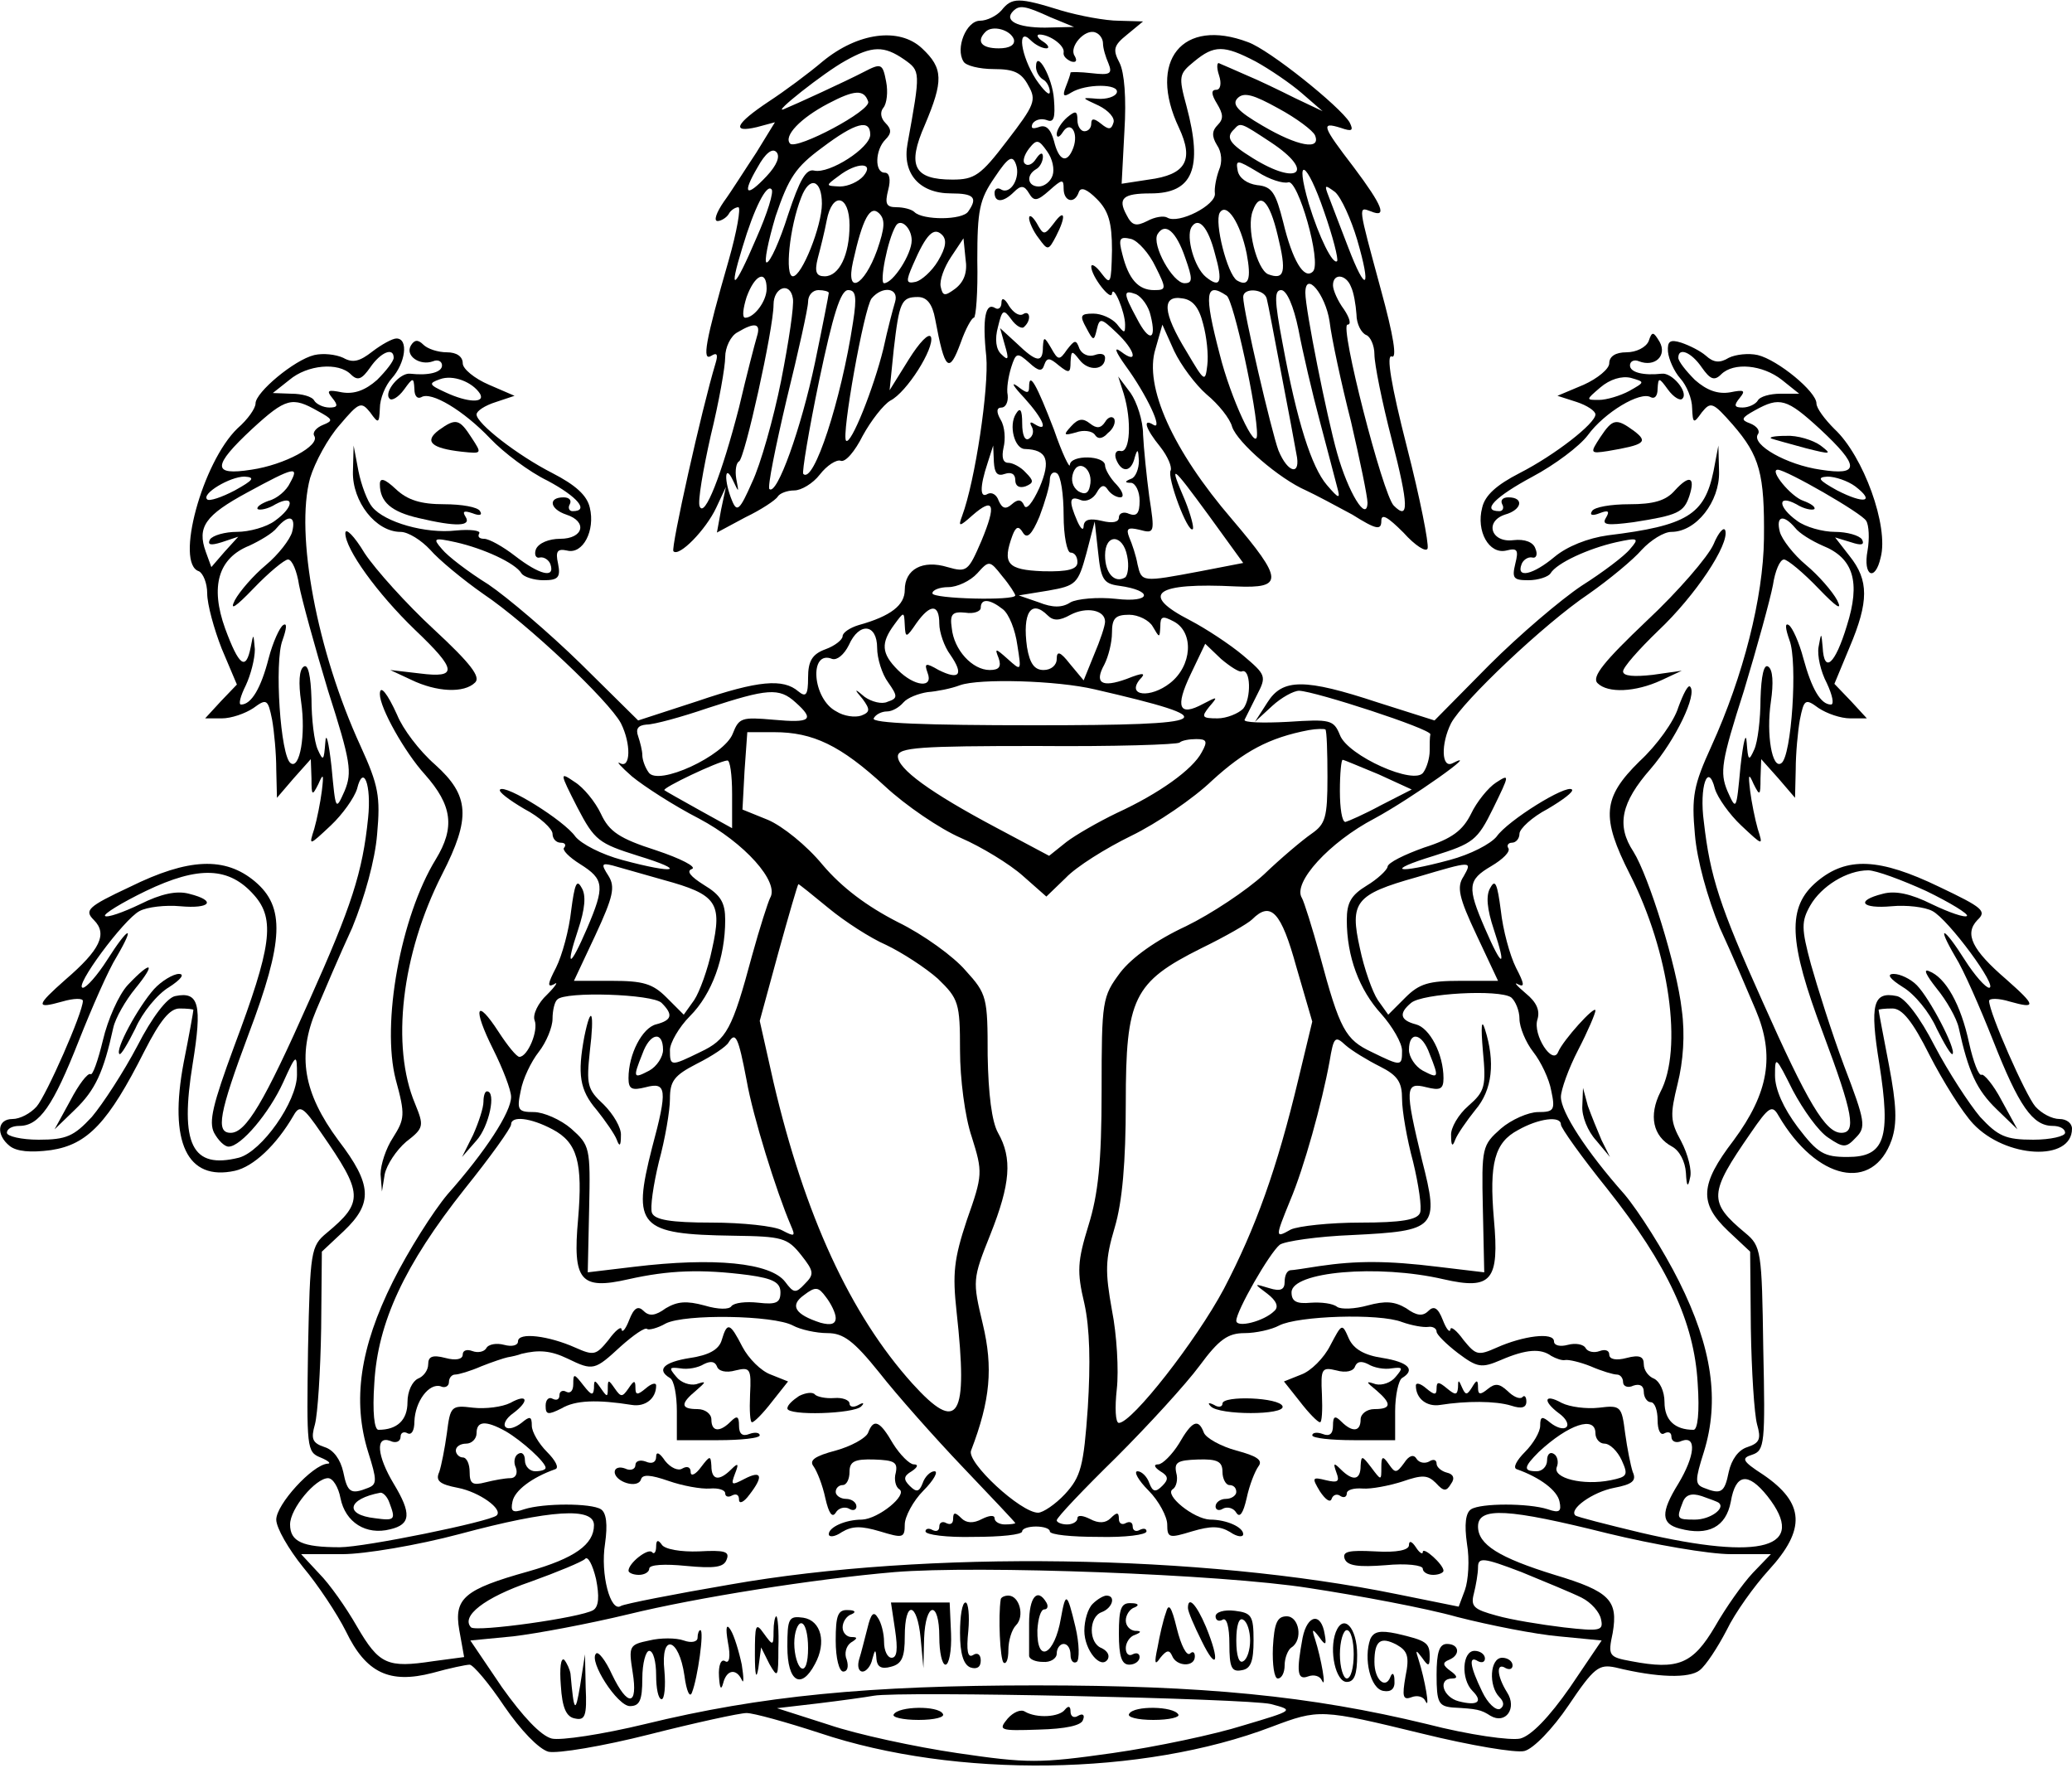<?xml version="1.0" standalone="no"?>
<!DOCTYPE svg PUBLIC "-//W3C//DTD SVG 20010904//EN"
        "http://www.w3.org/TR/2001/REC-SVG-20010904/DTD/svg10.dtd">
<svg version="1.0" xmlns="http://www.w3.org/2000/svg"
     width="300pt" height="256pt" viewBox="0 0 300 256"
     preserveAspectRatio="xMidYMid meet">
    <g transform="translate(0,256) scale(0.1,-0.1)"
       fill="#000000" stroke="none">
        <path d="M1450 2545 c-7 -8 -21 -15 -31 -15 -20 0 -36 -40 -24 -59 3 -6 23
-11 44 -11 29 0 40 -5 50 -24 12 -21 9 -28 -31 -80 -38 -50 -47 -56 -79 -56
-56 0 -66 20 -40 79 27 64 27 82 -4 111 -33 31 -93 23 -144 -19 -20 -17 -55
-43 -78 -58 -48 -32 -55 -46 -17 -37 l26 7 -27 -44 c-16 -24 -36 -56 -47 -71
-11 -16 -15 -28 -9 -28 5 0 13 5 16 10 3 6 10 10 14 10 4 0 -2 -35 -14 -77
-34 -118 -39 -147 -25 -138 8 5 10 2 6 -11 -20 -66 -65 -268 -61 -272 8 -9 47
31 62 63 l14 30 -7 -33 -6 -33 41 22 c23 11 44 25 47 30 3 5 14 9 24 9 10 0
27 10 37 23 10 13 24 22 30 20 7 -3 21 14 32 36 12 22 30 45 40 51 24 12 64
76 59 92 -3 7 -17 -8 -32 -32 l-28 -45 6 59 c8 69 11 76 35 76 13 0 21 -10 25
-32 14 -75 20 -80 37 -34 7 20 16 36 19 36 3 0 6 37 5 83 0 73 3 88 25 120 20
30 26 33 31 19 7 -19 -8 -45 -22 -36 -5 3 -9 0 -9 -5 0 -15 13 -14 28 1 10 10
15 10 22 -2 7 -12 12 -11 29 4 19 17 21 17 21 3 0 -19 16 -23 22 -5 3 8 12 4
26 -10 17 -17 22 -34 22 -74 -1 -49 -2 -51 -15 -34 -8 11 -15 15 -15 10 0 -14
29 -51 30 -39 2 14 19 -27 19 -45 0 -13 -1 -13 -12 1 -7 8 -22 15 -34 15 -19
0 -20 -3 -10 -21 10 -19 11 -19 15 -2 4 17 6 17 28 -4 28 -26 33 -48 7 -28
-11 8 -8 0 7 -21 30 -41 55 -94 40 -85 -16 10 -12 -5 10 -32 11 -14 17 -29 15
-34 -6 -9 25 -92 32 -85 2 2 -3 21 -11 41 -24 56 -21 54 34 -21 l50 -69 -62
-12 c-85 -16 -85 -16 -91 10 -2 12 -8 30 -12 39 -5 13 -2 15 15 11 22 -6 22
-4 14 48 -4 30 -8 70 -9 90 0 20 -9 47 -18 60 l-18 24 8 -25 c12 -40 9 -85 -4
-83 -7 2 -10 -4 -7 -12 8 -20 22 -19 27 3 4 13 5 12 6 -5 0 -12 -5 -24 -11
-26 -10 -4 -10 -6 0 -6 6 -1 12 -12 12 -26 0 -18 -4 -23 -15 -19 -8 4 -15 1
-15 -5 0 -7 -9 -9 -25 -5 -17 4 -25 2 -26 -7 0 -8 -4 -5 -9 6 -13 30 -12 38 5
31 8 -3 18 2 23 11 6 11 11 12 16 4 4 -6 12 -11 18 -11 6 0 4 8 -5 18 -10 10
-17 23 -17 28 0 15 -50 16 -51 1 0 -6 -11 16 -23 51 -25 65 -36 85 -36 62 0
-10 -3 -10 -17 1 -10 7 -6 0 10 -17 28 -31 36 -51 15 -38 -6 4 -8 3 -4 -4 3
-6 2 -13 -4 -17 -6 -4 -10 5 -10 22 0 20 -3 24 -9 14 -11 -17 -2 -51 13 -51
32 -1 38 -16 21 -56 -10 -22 -19 -33 -22 -26 -4 9 -9 10 -18 2 -9 -8 -14 -6
-19 5 -3 9 -10 13 -16 10 -11 -7 -12 9 0 45 l8 25 1 -24 c1 -16 5 -21 16 -17
9 3 15 0 15 -9 0 -9 6 -12 15 -9 12 5 12 8 0 20 -7 8 -19 14 -25 14 -8 0 -10
8 -7 22 3 12 2 30 -4 40 -7 12 -6 18 1 18 6 0 10 8 9 18 -2 9 1 27 5 40 7 22
9 22 26 7 14 -13 19 -13 22 -3 4 11 8 10 21 -1 15 -12 17 -11 17 5 1 17 2 17
13 3 13 -17 37 -15 37 3 0 6 -7 7 -15 4 -9 -3 -18 1 -22 9 -5 14 -7 13 -18 -1
-11 -16 -13 -16 -23 2 -10 17 -11 17 -12 2 0 -24 -9 -23 -38 5 l-24 22 7 -25
c6 -20 5 -23 -5 -13 -8 7 -10 22 -5 40 6 25 8 26 19 11 7 -10 16 -15 19 -11
11 10 8 25 -2 18 -6 -3 -14 3 -20 12 -6 11 -11 13 -11 5 0 -7 -4 -11 -9 -8
-14 9 -19 -14 -13 -70 4 -45 -16 -180 -35 -231 -6 -16 -4 -16 15 1 31 27 35
16 13 -37 -19 -44 -21 -46 -49 -38 -36 11 -62 -3 -62 -33 0 -22 -20 -38 -67
-51 -13 -4 -23 -11 -23 -16 0 -5 -11 -14 -25 -19 -19 -7 -25 -17 -25 -41 0
-25 -3 -29 -14 -20 -22 19 -58 16 -146 -14 l-86 -28 -83 82 c-46 45 -106 96
-134 115 -29 18 -59 41 -67 51 -14 16 -12 17 20 10 40 -9 86 -30 95 -45 3 -5
18 -10 32 -10 21 0 25 4 21 24 -4 18 -1 22 13 19 23 -6 41 29 33 62 -4 18 -21
33 -54 50 -51 26 -110 72 -110 85 0 5 12 13 28 18 l27 9 -37 16 c-21 9 -38 23
-38 31 0 10 -9 16 -23 16 -13 0 -28 5 -34 11 -8 8 -13 7 -18 -1 -9 -15 13 -30
32 -23 7 3 13 0 13 -6 0 -10 -19 -15 -46 -12 -15 2 -39 -27 -30 -36 3 -4 13 2
21 13 13 18 14 18 15 1 0 -10 4 -15 10 -12 14 9 61 -19 100 -60 19 -20 56 -48
83 -61 43 -23 61 -44 36 -44 -5 0 -7 5 -4 10 3 6 -1 10 -9 10 -23 0 -20 -17 4
-25 31 -10 25 -35 -9 -35 -16 0 -31 -6 -35 -15 -3 -8 0 -14 6 -12 6 1 13 -4
15 -10 7 -21 -16 -15 -51 12 -18 14 -38 25 -45 25 -7 0 -10 3 -7 8 2 4 -13 6
-34 4 -44 -5 -103 12 -121 34 -7 8 -16 32 -20 52 l-7 37 -1 -38 c-1 -43 33
-87 69 -87 11 0 30 -12 43 -26 12 -14 47 -43 77 -64 64 -43 182 -155 199 -187
15 -30 14 -66 -1 -58 -7 4 1 -5 17 -19 17 -14 60 -42 97 -61 66 -35 117 -92
103 -115 -3 -6 -15 -43 -26 -83 -29 -108 -37 -122 -75 -140 -43 -21 -44 -21
-44 3 0 10 13 33 29 49 32 32 51 85 51 139 0 25 -6 36 -31 51 -19 12 -26 20
-17 23 7 3 -16 15 -52 27 -53 17 -68 27 -80 53 -8 17 -25 38 -38 46 -22 15
-22 14 4 -37 25 -48 31 -52 88 -70 72 -22 55 -27 -23 -6 -30 8 -59 23 -68 34
-16 23 -101 76 -109 68 -3 -3 13 -15 35 -28 23 -12 41 -29 41 -36 0 -7 5 -13
12 -13 6 0 8 -3 5 -7 -4 -3 7 -14 23 -24 35 -22 36 -32 10 -93 -25 -58 -32
-59 -13 -2 10 30 12 50 5 61 -7 13 -10 5 -15 -33 -3 -28 -13 -65 -22 -83 -12
-23 -13 -29 -3 -24 7 5 3 -2 -10 -15 -13 -12 -21 -29 -18 -37 6 -15 -10 -53
-22 -53 -4 0 -17 16 -30 36 -33 51 -38 35 -8 -25 14 -28 26 -59 26 -69 0 -22
-37 -79 -92 -141 -21 -25 -57 -82 -79 -126 -48 -96 -59 -173 -36 -247 13 -41
13 -47 0 -52 -25 -10 -30 -7 -36 23 -4 18 -14 32 -27 36 -18 6 -20 12 -14 33
4 15 8 77 9 139 l1 111 32 30 c42 40 41 67 -8 131 -51 69 -60 123 -32 189 11
26 34 80 52 119 18 44 33 98 36 135 5 55 2 71 -24 128 -63 137 -95 307 -73
388 7 23 26 58 43 77 28 33 31 34 44 18 12 -17 13 -16 14 6 0 14 8 33 17 43
20 22 25 58 7 58 -6 0 -22 -9 -35 -19 -18 -14 -28 -17 -42 -9 -11 5 -29 7 -42
4 -29 -7 -85 -54 -85 -70 0 -7 -11 -23 -26 -36 -51 -49 -91 -196 -56 -207 6
-3 12 -17 12 -32 0 -16 10 -52 21 -80 l22 -52 -23 -24 -23 -25 24 0 c14 0 34
7 46 15 19 14 21 13 27 -17 3 -17 6 -49 6 -72 l1 -41 24 28 25 28 1 -28 c0
-25 1 -26 10 -8 7 16 8 15 5 -10 -2 -16 -7 -41 -11 -55 -8 -25 -8 -25 24 5 17
16 34 40 38 53 9 37 21 6 16 -42 -8 -79 -24 -128 -85 -264 -66 -149 -92 -192
-114 -192 -22 0 -17 28 26 143 51 135 53 184 9 221 -43 36 -96 34 -181 -8 -62
-29 -66 -34 -52 -48 20 -20 9 -43 -41 -86 -43 -38 -44 -43 -5 -32 17 5 30 5
30 1 0 -17 -53 -137 -67 -153 -9 -10 -24 -18 -35 -18 -22 0 -24 -23 -4 -39 10
-8 30 -10 60 -6 53 8 83 40 135 143 23 45 37 62 51 62 11 0 20 -1 20 -2 0 -2
-6 -36 -14 -76 -22 -116 5 -172 74 -157 27 6 60 37 85 80 9 16 14 13 40 -25
61 -88 62 -100 8 -145 -23 -19 -24 -26 -27 -168 -2 -143 -2 -149 18 -157 12
-5 16 -9 10 -9 -22 -2 -74 -59 -74 -81 0 -12 18 -43 39 -69 21 -25 49 -67 62
-93 29 -60 63 -76 125 -60 25 7 49 12 54 12 5 0 28 -27 50 -60 24 -35 50 -62
64 -66 13 -3 79 8 146 25 67 17 131 31 141 31 10 0 57 -13 106 -29 197 -66
468 -62 654 9 69 26 71 26 219 -10 69 -17 135 -28 147 -25 13 3 41 32 64 66
37 55 44 60 68 55 61 -15 107 -16 122 -4 9 7 26 33 39 58 12 25 40 64 61 87
54 59 52 97 -8 138 -31 20 -32 24 -16 29 18 6 19 16 16 154 -2 141 -3 148 -26
167 -54 45 -53 57 8 145 26 38 31 41 40 25 55 -94 137 -112 164 -35 8 24 7 50
-4 108 -8 42 -15 78 -15 80 0 1 9 2 20 2 14 0 29 -18 54 -68 19 -37 47 -82 63
-99 47 -50 143 -55 143 -7 0 8 -8 14 -18 14 -11 0 -26 8 -35 18 -14 16 -67
136 -67 153 0 4 14 4 30 -1 39 -11 38 -6 -5 32 -50 43 -61 66 -42 86 14 13 8
18 -55 48 -87 42 -134 44 -177 8 -44 -37 -42 -86 9 -221 43 -115 48 -143 26
-143 -23 0 -49 44 -114 190 -62 138 -76 181 -85 260 -7 51 6 88 16 48 4 -13
21 -37 38 -53 32 -30 32 -30 24 -5 -4 14 -9 39 -11 55 -3 25 -2 26 5 10 9 -18
10 -17 10 8 l1 28 25 -28 24 -28 1 41 c0 23 3 55 6 72 6 30 8 31 27 17 12 -8
32 -15 46 -15 l24 0 -23 25 -24 25 22 53 c28 66 28 97 0 132 l-21 27 23 -7
c15 -5 20 -4 16 4 -4 6 -22 11 -39 11 -18 0 -43 7 -55 16 -28 20 -29 39 -1 24
11 -7 23 -9 26 -7 2 3 -5 8 -16 12 -18 6 -50 45 -37 45 12 0 122 -63 128 -74
4 -6 5 -26 2 -43 -7 -37 11 -46 19 -10 12 45 -25 147 -67 186 -14 14 -26 30
-26 37 0 17 -56 63 -85 70 -13 3 -32 1 -42 -4 -13 -8 -22 -7 -33 3 -8 7 -24
15 -36 19 -16 5 -20 2 -19 -13 1 -11 9 -29 18 -39 9 -10 17 -29 17 -43 1 -22
2 -23 14 -6 13 16 16 15 45 -18 39 -45 46 -71 45 -165 -1 -85 -30 -199 -76
-300 -26 -57 -29 -73 -24 -128 3 -37 18 -91 36 -135 18 -39 41 -93 52 -119 28
-66 19 -120 -32 -189 -49 -64 -50 -91 -8 -131 l32 -30 1 -111 c1 -62 5 -124 9
-139 6 -21 4 -27 -14 -33 -13 -4 -23 -18 -27 -36 -6 -30 -11 -33 -36 -23 -13
5 -13 11 0 52 23 74 12 151 -36 247 -22 44 -58 101 -79 126 -55 62 -92 119
-92 141 0 10 11 41 25 68 14 27 25 53 25 57 0 9 -47 -43 -54 -60 -8 -20 -37
25 -30 47 4 13 -1 25 -17 38 -13 11 -18 17 -11 13 10 -5 9 1 -3 24 -9 18 -19
55 -22 83 -5 38 -8 46 -15 33 -7 -11 -5 -31 5 -61 19 -57 12 -56 -13 2 -26 60
-25 70 9 90 17 10 28 21 25 26 -3 4 0 8 5 8 6 0 11 6 11 13 0 7 18 24 41 36
22 13 38 25 35 28 -8 8 -93 -45 -109 -68 -9 -11 -38 -26 -68 -34 -78 -21 -95
-16 -23 6 57 18 63 22 86 69 24 49 24 50 4 37 -11 -7 -28 -28 -36 -45 -12 -24
-27 -36 -68 -49 -28 -10 -53 -22 -53 -28 -1 -5 -15 -18 -30 -27 -23 -14 -29
-25 -29 -50 0 -53 18 -101 50 -136 16 -18 30 -42 30 -53 0 -23 -1 -23 -44 -2
-38 18 -46 32 -75 140 -11 40 -23 78 -26 83 -14 22 40 81 105 115 52 28 158
103 113 80 -16 -8 -17 28 -2 58 17 32 135 144 199 187 30 21 65 50 77 64 13
14 32 26 43 26 36 0 70 44 69 87 l-1 38 -7 -37 c-13 -63 -38 -79 -153 -93 -29
-4 -59 -16 -77 -31 -31 -26 -56 -32 -48 -11 2 6 9 11 15 10 6 -2 9 4 5 13 -3
9 -15 14 -32 12 -32 -4 -42 27 -12 37 25 7 28 25 5 25 -8 0 -12 -4 -9 -10 3
-5 1 -10 -4 -10 -27 0 -6 21 48 50 32 17 68 44 80 60 24 33 76 64 91 55 6 -3
10 2 10 12 1 17 2 17 15 -1 8 -11 18 -17 21 -13 9 9 -15 38 -30 36 -27 -3 -46
2 -46 12 0 6 6 9 13 6 23 -9 41 8 30 28 -9 15 -11 16 -16 1 -4 -9 -18 -16 -32
-16 -16 0 -25 -6 -25 -16 0 -8 -17 -22 -37 -31 l-38 -16 28 -9 c15 -5 27 -13
27 -18 0 -13 -59 -59 -110 -85 -33 -17 -50 -32 -54 -50 -9 -34 10 -68 35 -62
16 4 18 1 13 -19 -5 -21 -3 -24 19 -24 14 0 29 5 32 10 9 15 55 36 95 45 32 7
34 6 20 -10 -8 -10 -40 -34 -70 -53 -30 -20 -90 -71 -134 -115 l-79 -80 -82
26 c-106 35 -138 35 -160 0 l-18 -28 25 23 c13 12 31 22 39 22 24 -1 190 -55
190 -63 -1 -4 -1 -15 -1 -24 0 -10 -4 -24 -9 -31 -12 -20 -110 24 -121 54 -9
22 -14 23 -75 19 -37 -2 -65 -1 -63 3 2 4 10 20 18 36 14 27 13 29 -20 57 -19
16 -54 39 -77 51 -74 38 -51 55 67 49 69 -3 68 10 -6 97 -86 100 -128 193
-111 247 l10 35 17 -38 c10 -21 31 -49 47 -63 17 -14 34 -35 37 -47 8 -23 68
-75 107 -92 13 -6 43 -22 67 -35 35 -22 42 -23 42 -9 0 11 9 6 32 -17 17 -19
33 -29 35 -23 2 7 -11 73 -30 147 -23 90 -30 134 -22 131 8 -4 3 29 -16 98
-33 122 -33 119 -14 112 24 -10 17 8 -25 64 -46 60 -48 66 -19 57 17 -6 19 -4
13 8 -14 23 -116 105 -147 116 -95 36 -146 -27 -100 -124 22 -47 10 -68 -44
-75 l-39 -6 4 76 c3 48 0 85 -7 99 -10 19 -9 25 11 41 l23 19 -35 1 c-19 0
-57 7 -84 15 -61 19 -71 19 -86 0z m71 -10 l34 -14 -42 -1 c-40 0 -60 10 -46
24 9 9 17 8 54 -9z m-53 -32 c2 -8 -6 -13 -22 -13 -25 0 -33 10 -19 24 10 10
36 3 41 -11z m129 -6 c0 -7 4 -20 8 -29 6 -15 2 -17 -24 -14 -17 2 -31 2 -31
1 0 -2 -3 -11 -7 -21 -5 -13 -3 -15 8 -8 21 13 70 13 66 0 -2 -6 -15 -10 -28
-9 -24 2 -24 2 2 -10 14 -7 24 -18 21 -25 -3 -10 -7 -10 -18 -1 -10 8 -14 8
-14 0 0 -6 -4 -11 -10 -11 -5 0 -10 7 -10 16 0 14 -3 14 -15 4 -8 -7 -15 -18
-15 -24 0 -6 4 -5 9 3 11 17 23 -1 15 -23 -9 -24 -21 -19 -28 10 -5 18 -12 24
-22 20 -9 -3 -12 -2 -9 5 4 6 13 8 21 5 10 -4 12 4 10 30 -2 32 -26 74 -26 47
0 -7 5 -15 10 -18 6 -3 10 -12 10 -18 0 -7 -9 2 -20 18 -22 34 -28 77 -8 57 7
-7 17 -12 23 -12 5 0 3 5 -5 10 -8 5 -10 10 -5 10 15 0 37 -16 35 -26 -1 -5 4
-10 11 -13 7 -2 9 1 5 8 -9 13 15 40 30 34 6 -2 11 -9 11 -16z m-288 -23 c24
-17 24 -17 5 -122 -8 -43 17 -72 63 -72 33 0 39 -6 25 -26 -8 -13 -66 -13 -78
-1 -4 4 -16 7 -26 7 -15 0 -17 5 -12 25 4 15 2 25 -5 25 -15 0 -14 33 1 48 9
9 9 15 0 24 -7 7 -8 16 -3 22 5 6 7 23 4 38 -5 26 -7 27 -32 14 -27 -14 -99
-47 -116 -54 -19 -8 58 53 89 70 39 22 56 22 85 2z m509 -3 c20 -11 51 -32 67
-46 l30 -26 -40 19 c-22 11 -53 26 -70 33 -16 7 -34 15 -39 17 -4 3 -5 -5 -1
-17 4 -12 2 -21 -4 -21 -8 0 -7 -7 1 -20 9 -15 10 -22 1 -31 -8 -8 -9 -16 -1
-29 7 -10 8 -25 3 -36 -4 -11 -7 -26 -6 -34 2 -17 -53 -45 -69 -35 -5 3 -18 1
-29 -5 -16 -8 -22 -7 -30 9 -13 24 -5 31 35 31 61 0 76 36 52 126 -12 44 -11
47 11 65 29 24 43 24 89 0z m-561 -58 c5 -13 -103 -70 -113 -61 -10 11 15 37
55 58 38 20 52 21 58 3z m647 -49 c9 -22 -25 -16 -76 14 -36 21 -45 31 -36 40
9 9 23 5 59 -15 26 -14 50 -32 53 -39z m-644 1 c0 -19 -59 -57 -81 -52 -12 3
-21 -13 -38 -64 -12 -38 -26 -69 -31 -69 -4 0 2 30 13 67 19 56 29 71 67 99
49 37 70 42 70 19z m580 -11 c65 -43 40 -64 -26 -23 -34 21 -40 30 -27 42 9
10 9 10 53 -19z m-316 -48 c-3 -9 -12 -16 -20 -16 -16 0 -19 16 -4 25 6 3 10
12 10 18 0 7 -4 6 -10 -3 -5 -8 -12 -11 -16 -7 -4 3 -1 13 6 22 11 14 14 13
26 -4 8 -11 11 -26 8 -35z m-414 -1 c-30 -32 -36 -26 -13 13 11 20 21 28 27
22 6 -6 1 -19 -14 -35z m755 -9 c14 6 49 -116 36 -129 -13 -13 -30 17 -43 71
-11 43 -16 52 -38 54 -14 2 -26 10 -28 21 -3 16 -1 16 29 -2 17 -11 37 -17 44
-15z m-615 9 c-7 -8 -22 -15 -34 -15 -21 1 -21 1 -2 15 27 21 53 20 36 0z
m686 -123 c-6 -6 -26 34 -41 83 -21 72 -3 62 22 -11 13 -37 21 -69 19 -72z
m-746 83 c0 -32 -29 -105 -42 -105 -12 0 -5 71 12 114 12 32 30 26 30 -9z
m-95 -50 c-32 -75 -41 -81 -20 -13 17 57 35 92 42 84 4 -3 -6 -35 -22 -71z
m870 -2 c21 -72 13 -79 -13 -11 -11 29 -24 62 -28 73 -7 18 -6 18 9 7 9 -8 23
-39 32 -69z m-735 21 c0 -43 -15 -74 -36 -74 -12 0 -15 6 -10 26 4 15 10 39
13 55 8 42 33 37 33 -7z m620 -15 c13 -53 10 -65 -14 -56 -16 7 -32 68 -22 92
10 28 24 15 36 -36z m-580 -21 c-19 -53 -46 -66 -35 -17 14 63 25 83 38 70 9
-9 8 -21 -3 -53z m535 -5 c7 -37 3 -49 -14 -39 -14 9 -33 84 -25 98 10 16 30
-15 39 -59z m-485 19 c0 -20 -27 -62 -40 -62 -7 0 5 63 17 83 7 12 23 -3 23
-21z m439 -19 c12 -42 8 -51 -13 -34 -17 14 -29 58 -21 72 10 16 24 1 34 -38z
m-401 -11 c-9 -15 -24 -28 -32 -30 -14 -3 -15 0 -4 25 19 44 30 55 42 43 7 -7
6 -18 -6 -38z m358 5 c11 -31 11 -37 -1 -37 -17 0 -48 56 -39 71 11 18 27 4
40 -34z m-43 -13 c16 -32 16 -34 -2 -34 -23 0 -37 16 -46 52 -6 23 -4 26 13
22 10 -3 26 -21 35 -40z m-290 -32 c-15 -11 -18 -11 -21 3 -2 9 5 28 15 43
l18 27 3 -30 c3 -19 -2 -33 -15 -43z m-273 0 c0 -18 -18 -42 -31 -42 -5 0 -3
14 2 30 12 33 29 40 29 12z m846 3 c4 -8 7 -26 8 -40 0 -14 7 -27 14 -30 6 -2
12 -15 12 -28 0 -14 11 -69 25 -123 25 -97 25 -118 3 -96 -16 16 -79 262 -67
262 6 0 3 10 -5 22 -9 12 -16 28 -16 35 0 18 19 16 26 -2z m-825 -136 c-11
-55 -30 -122 -42 -147 -18 -41 -22 -44 -29 -27 -12 29 -11 55 1 30 9 -19 9
-19 5 2 -2 12 0 23 4 25 8 3 50 192 50 227 0 25 24 34 28 9 2 -10 -6 -63 -17
-119z m794 86 c3 -25 17 -90 31 -145 13 -56 24 -109 24 -118 -1 -29 -28 15
-44 72 -15 53 -46 208 -46 232 0 33 29 -2 35 -41z m-725 41 c0 -2 -9 -48 -20
-101 -20 -95 -55 -193 -66 -183 -3 3 9 62 25 130 17 69 31 132 31 141 0 10 7
17 15 17 8 0 15 -2 15 -4z m35 -43 c-17 -112 -57 -235 -72 -219 -2 2 8 63 23
135 20 95 31 131 42 131 11 0 13 -9 7 -47z m61 30 c-3 -10 -11 -40 -17 -68
-14 -57 -47 -140 -54 -133 -7 7 26 192 37 206 16 19 40 15 34 -5z m370 -20 c9
-36 -2 -39 -20 -4 -20 37 -20 42 -1 35 8 -4 18 -17 21 -31z m110 29 c10 -6 45
-167 44 -202 -1 -26 -38 53 -54 117 -23 88 -21 106 10 85z m58 -4 c2 -7 11
-56 21 -108 10 -52 20 -105 22 -117 7 -32 -12 -29 -26 5 -10 27 -51 202 -51
222 0 14 30 12 34 -2z m46 -45 c6 -32 20 -92 31 -133 11 -41 22 -84 25 -95 5
-18 3 -18 -15 3 -22 26 -43 91 -64 205 -12 63 -12 77 -2 77 8 0 18 -23 25 -57z
m-138 8 c5 -18 8 -45 6 -60 -3 -25 -4 -24 -30 20 -35 57 -36 82 -6 77 15 -2
24 -13 30 -37z m-646 -18 c-3 -10 -15 -56 -26 -103 -25 -97 -50 -161 -57 -143
-3 7 5 53 16 102 12 49 21 100 21 114 0 14 8 31 18 36 25 15 34 13 28 -6z
m-526 -31 c0 -5 -11 -19 -24 -32 -17 -15 -33 -21 -51 -18 -20 4 -23 3 -14 -8
9 -11 8 -14 -4 -14 -9 0 -19 5 -22 10 -3 6 -18 10 -33 10 l-27 1 24 19 c26 22
71 26 89 8 10 -10 16 -7 28 10 15 22 34 30 34 14z m1894 -14 c12 -17 18 -20
28 -10 18 18 60 14 88 -8 l25 -20 -27 0 c-15 0 -30 -4 -33 -10 -3 -5 -13 -10
-22 -10 -12 0 -13 3 -4 14 9 11 6 12 -14 8 -18 -3 -34 3 -51 18 -13 13 -24 27
-24 32 0 16 19 8 34 -14z m-1769 -38 c8 -14 -18 -13 -50 2 -24 11 -25 13 -8
19 19 7 47 -4 58 -21z m1664 4 c-13 -7 -33 -13 -44 -13 -19 0 -19 0 2 18 14
12 31 17 44 14 21 -6 21 -6 -2 -19z m-1899 -29 c22 -12 23 -14 8 -20 -10 -4
-16 -11 -13 -16 9 -14 -43 -42 -91 -49 -57 -9 -57 5 1 59 49 45 58 47 95 26z
m2175 -26 c58 -54 58 -68 1 -59 -49 7 -100 36 -91 51 4 5 -1 12 -11 16 -14 5
-13 8 7 19 36 20 46 17 94 -27z m-1057 -83 c-2 -10 -7 -13 -17 -7 -8 6 -11 16
-7 27 8 21 30 4 24 -20z m-1158 5 c-5 -11 -19 -23 -31 -26 -11 -4 -18 -9 -16
-12 3 -2 15 0 26 7 28 15 27 -4 -1 -24 -12 -9 -37 -16 -55 -16 -17 0 -35 -5
-39 -11 -4 -8 1 -9 17 -4 l24 8 -20 -22 -19 -22 -8 22 c-13 36 -1 53 60 86 68
37 76 39 62 14z m1120 -47 c0 -30 5 -54 10 -54 6 0 10 -6 10 -14 0 -10 -13
-14 -50 -13 -52 2 -59 11 -44 52 5 13 9 14 15 4 6 -10 13 -3 24 23 8 21 15 45
15 53 0 9 5 13 10 10 6 -3 10 -31 10 -61z m-1200 36 c-19 -10 -37 -16 -40 -13
-9 8 33 33 54 33 16 -1 13 -5 -14 -20z m2346 6 c30 -23 13 -26 -26 -6 -27 15
-30 19 -14 20 11 0 29 -6 40 -14z m-2263 -66 c-3 -11 -20 -33 -38 -48 -18 -15
-38 -38 -45 -51 -8 -16 1 -10 27 17 22 23 45 42 50 42 6 0 13 -17 16 -37 4
-21 23 -90 42 -153 33 -103 35 -118 24 -145 -13 -29 -13 -29 -19 35 -4 36 -8
52 -9 35 -2 -26 -3 -28 -11 -10 -5 11 -9 44 -9 73 -1 34 -5 51 -11 47 -7 -4
-8 -24 -4 -51 7 -48 -2 -98 -15 -89 -15 9 -24 147 -12 178 6 17 7 26 1 22 -5
-3 -15 -25 -21 -48 -11 -43 -25 -67 -40 -67 -4 0 -1 12 7 28 7 15 13 38 13 52
-2 23 -2 24 -6 3 -7 -35 -17 -27 -37 27 -22 61 -10 102 35 120 15 7 34 18 40
26 17 20 28 17 22 -6z m2176 6 c6 -8 24 -19 40 -26 45 -18 55 -53 35 -116 -17
-56 -33 -70 -35 -31 -2 22 -2 22 -6 0 -2 -12 3 -35 12 -52 8 -17 11 -31 6 -31
-15 0 -28 23 -40 67 -6 23 -16 45 -21 48 -6 4 -5 -5 1 -22 12 -31 3 -169 -12
-178 -13 -9 -22 41 -15 89 4 27 3 47 -4 51 -6 4 -10 -13 -11 -47 0 -29 -4 -62
-9 -73 -8 -18 -9 -16 -11 10 -1 17 -5 1 -9 -35 -6 -64 -6 -64 -19 -35 -11 27
-9 42 24 145 19 63 38 132 42 153 3 20 10 37 16 37 5 0 28 -19 50 -42 26 -27
35 -33 27 -17 -7 13 -27 36 -45 51 -18 15 -35 37 -38 48 -6 23 5 26 22 6z
m-979 -84 c51 -7 47 -25 -4 -19 -27 3 -57 0 -66 -5 -12 -8 -26 -8 -46 0 l-29
10 43 7 c40 7 43 10 55 54 l12 46 5 -45 c4 -39 8 -45 30 -48z m12 43 c3 -14 1
-28 -3 -31 -15 -9 -29 6 -29 32 0 32 26 31 32 -1z m-162 -57 c0 -8 -120 -5
-120 3 0 5 11 9 23 9 13 0 32 9 42 20 17 19 18 19 36 -4 11 -13 19 -26 19 -28z
m-18 -20 c9 -7 18 -30 21 -52 6 -38 6 -38 -14 -20 -18 16 -19 16 -13 1 4 -12
1 -17 -13 -17 -25 0 -52 29 -55 61 -3 20 1 24 20 22 12 -2 22 2 22 7 0 14 13
13 32 -2z m-92 -21 c0 -12 7 -33 16 -45 20 -29 13 -37 -17 -22 -19 11 -21 10
-16 -4 9 -23 -19 -20 -43 4 -24 24 -25 39 -5 66 14 19 14 19 15 -1 1 -19 2
-19 17 3 20 28 33 28 33 -1z m157 12 c8 -8 17 -8 33 1 23 12 50 7 50 -10 0 -6
-7 -27 -16 -48 l-15 -37 -20 24 c-14 18 -19 19 -19 7 0 -9 -8 -16 -19 -16 -13
0 -20 9 -24 33 -7 50 6 70 30 46z m152 -16 c10 -17 10 -17 11 0 0 15 3 16 20
7 29 -16 26 -64 -6 -89 -28 -22 -63 -19 -44 5 10 10 6 11 -19 1 -36 -13 -47
-6 -32 21 6 12 11 32 11 46 0 21 5 26 25 26 13 0 29 -8 34 -17z m-399 -31 c0
-15 7 -38 16 -50 14 -20 14 -23 -1 -28 -8 -4 -23 0 -33 7 -15 13 -16 12 -3 -3
11 -15 11 -19 -2 -24 -9 -3 -25 -1 -36 6 -35 18 -40 90 -6 76 7 -2 17 6 24 20
15 34 41 31 41 -4z m528 -34 c13 5 14 -39 2 -54 -7 -7 -24 -14 -37 -14 -23 0
-24 2 -12 17 13 15 12 15 -9 4 -35 -19 -41 -5 -18 43 l21 44 23 -22 c13 -11
27 -20 30 -18z m-213 -26 c191 -44 178 -52 -88 -52 -156 0 -236 3 -232 10 3 6
12 10 19 10 8 0 18 6 24 13 6 7 22 13 35 15 13 1 34 5 47 10 28 10 140 7 195
-6z m-433 -19 c28 -25 22 -30 -32 -25 -46 4 -50 3 -59 -20 -12 -32 -109 -77
-122 -56 -5 7 -9 18 -9 25 0 6 -3 18 -6 27 -4 11 0 16 12 17 11 0 51 11 89 24
86 28 103 30 127 8z m770 -108 c0 -59 -3 -68 -23 -82 -13 -9 -44 -35 -69 -59
-25 -23 -76 -57 -113 -75 -43 -20 -78 -45 -95 -67 -26 -35 -27 -40 -27 -171 0
-104 -5 -150 -19 -195 -16 -52 -17 -67 -6 -113 8 -36 9 -87 5 -151 -6 -85 -10
-100 -33 -125 -14 -15 -32 -27 -39 -27 -25 0 -104 73 -97 90 28 73 32 120 17
183 -15 63 -15 65 11 130 29 73 32 110 11 147 -9 16 -14 56 -15 112 0 84 -1
89 -32 123 -17 20 -61 52 -98 70 -45 23 -81 50 -109 83 -23 28 -58 56 -79 65
l-37 15 3 56 4 56 39 0 c56 0 96 -19 160 -78 30 -28 80 -62 110 -75 30 -13 71
-38 90 -55 l34 -30 28 27 c15 16 58 43 95 61 37 18 90 54 117 80 46 42 82 62
140 73 11 2 22 2 24 1 2 -2 3 -33 3 -69z m-182 36 c-13 -25 -62 -60 -123 -88
-27 -13 -60 -32 -73 -42 l-25 -20 -77 41 c-96 51 -142 85 -142 103 0 13 32 15
201 15 111 -1 204 2 207 5 3 3 14 5 24 5 15 0 17 -3 8 -19z m-680 -60 l0 -50
-47 26 c-27 15 -50 28 -51 29 -4 3 78 42 91 43 4 1 7 -21 7 -48z m936 28 l48
-22 -45 -23 c-24 -13 -47 -23 -51 -24 -5 0 -8 20 -8 45 0 25 2 45 4 45 2 0 25
-10 52 -21z m-1035 -153 c77 -21 85 -33 70 -100 -6 -29 -18 -62 -26 -74 l-15
-21 -25 25 c-20 20 -34 24 -79 24 l-55 0 31 66 c26 56 29 70 19 86 -11 17 -10
19 6 15 10 -3 43 -12 74 -21z m1158 5 c-10 -15 -7 -30 19 -85 l31 -66 -55 0
c-45 0 -59 -4 -79 -24 l-25 -25 -15 21 c-8 12 -20 46 -26 75 -15 67 -7 78 82
103 81 24 81 24 68 1z m-1751 -27 c31 -35 25 -75 -29 -219 -31 -84 -37 -109
-29 -125 6 -11 15 -20 21 -20 18 0 59 49 79 93 19 42 20 42 20 11 0 -39 -51
-111 -84 -120 -68 -17 -86 19 -67 136 14 86 9 105 -25 98 -12 -2 -34 -31 -55
-72 -20 -38 -50 -84 -66 -103 -26 -28 -37 -33 -77 -33 -25 0 -46 5 -46 10 0 6
8 10 18 10 29 0 49 29 86 123 19 48 43 103 55 122 28 48 17 44 -14 -5 -14 -22
-30 -40 -35 -40 -14 0 59 99 82 111 11 6 38 9 59 7 44 -4 53 8 13 18 -18 5
-41 0 -71 -15 -25 -12 -48 -20 -51 -17 -2 3 24 19 59 36 77 37 121 35 157 -6z
m2421 6 c35 -17 61 -33 59 -36 -3 -3 -26 5 -51 17 -30 15 -53 20 -71 15 -40
-10 -31 -22 13 -18 21 2 48 -1 59 -7 23 -12 96 -111 82 -111 -5 0 -21 18 -35
40 -31 49 -42 53 -14 5 12 -19 36 -74 55 -122 37 -94 57 -123 86 -123 10 0 18
-4 18 -10 0 -5 -21 -10 -46 -10 -40 0 -51 5 -77 33 -16 19 -46 65 -66 103 -21
41 -43 70 -55 72 -34 7 -39 -12 -25 -98 17 -108 8 -135 -46 -135 -34 0 -43 5
-72 43 -21 28 -33 55 -33 75 0 29 1 28 26 -22 15 -28 37 -59 51 -68 22 -15 26
-15 40 0 15 15 14 23 -17 104 -18 48 -39 115 -48 147 -14 52 -14 62 -1 85 16
28 53 51 84 51 11 0 49 -14 84 -30z m-1589 -25 c23 -19 60 -43 83 -53 23 -11
57 -33 75 -49 30 -29 32 -35 32 -104 0 -40 7 -96 17 -125 16 -51 16 -55 -7
-120 -19 -57 -21 -78 -15 -133 17 -154 3 -178 -64 -104 -90 100 -156 244 -201
436 l-20 89 27 99 c15 54 28 99 29 99 1 0 21 -16 44 -35z m677 -85 l23 -79
-20 -83 c-31 -130 -62 -216 -108 -304 -40 -75 -133 -194 -152 -194 -5 0 -6 22
-3 49 3 27 0 79 -7 114 -10 56 -10 73 4 120 11 37 16 95 16 180 0 152 11 175
109 224 35 17 68 36 74 42 27 27 42 11 64 -69z m323 -75 c0 -12 9 -34 20 -48
11 -14 23 -39 26 -56 6 -28 4 -31 -19 -31 -14 0 -39 -11 -54 -24 -27 -24 -28
-27 -26 -116 l2 -92 -67 8 c-73 9 -118 9 -172 1 -19 -3 -38 -6 -42 -6 -5 -1
-8 -8 -8 -17 0 -11 -6 -14 -22 -9 -23 7 -23 7 -3 -8 13 -10 17 -19 10 -25 -15
-15 -55 -25 -55 -14 0 14 48 98 63 110 7 5 54 12 105 14 122 6 126 10 101 108
-25 104 -25 114 6 106 20 -5 25 -3 25 13 0 35 -20 73 -40 78 -23 6 -25 16 -7
31 16 14 128 20 145 8 6 -5 12 -19 12 -31z m-1242 23 c17 -17 15 -25 -8 -31
-20 -5 -40 -43 -40 -78 0 -16 5 -18 25 -13 30 8 32 -3 9 -88 -29 -114 -19
-125 118 -127 71 -1 78 -3 98 -28 19 -24 19 -28 5 -42 -13 -14 -16 -13 -28 3
-21 28 -103 36 -219 22 l-67 -8 2 92 c2 89 1 92 -26 116 -15 13 -40 24 -54 24
-23 0 -25 3 -19 31 3 17 15 42 26 56 11 14 20 36 20 48 0 12 3 25 7 28 11 12
138 8 151 -5z m2 -68 c0 -10 -9 -24 -20 -30 -23 -12 -24 -11 -10 24 11 31 30
34 30 6z m121 -44 c9 -52 43 -161 64 -210 7 -16 6 -17 -13 -7 -11 6 -57 11
-102 11 -59 0 -82 4 -86 14 -3 7 2 41 10 74 9 33 16 74 16 91 0 26 6 34 39 51
22 11 43 25 46 31 10 16 14 8 26 -55z m917 20 c26 -13 32 -23 32 -47 0 -17 7
-58 16 -91 8 -33 13 -67 10 -74 -4 -10 -27 -14 -86 -14 -45 0 -90 -5 -101 -10
-23 -13 -23 -12 -1 42 20 47 46 141 57 201 6 36 8 38 23 24 9 -8 32 -22 50
-31z m72 18 c14 -35 13 -36 -10 -24 -11 6 -20 20 -20 30 0 28 19 25 30 -6z
m-1270 -109 c36 -19 44 -48 37 -130 -8 -89 3 -103 73 -87 58 13 105 15 174 6
36 -5 46 -11 46 -25 0 -15 -6 -18 -32 -15 -18 2 -35 0 -39 -5 -3 -5 -19 -5
-39 1 -26 7 -39 6 -56 -4 -15 -11 -24 -12 -32 -4 -8 8 -14 5 -21 -13 -5 -13
-10 -19 -11 -14 0 6 -9 -1 -19 -15 -18 -22 -21 -23 -48 -11 -38 17 -83 23 -83
9 0 -6 -9 -8 -20 -5 -11 3 -23 1 -26 -5 -3 -5 -12 -7 -20 -4 -8 3 -14 1 -14
-5 0 -7 -10 -9 -25 -5 -19 5 -25 2 -25 -9 0 -9 -7 -18 -15 -21 -8 -4 -15 -18
-15 -34 0 -26 -15 -40 -42 -40 -6 0 -9 25 -6 68 5 87 43 170 131 281 37 46 67
88 67 93 0 13 28 10 60 -7z m1460 7 c0 -5 30 -47 67 -93 88 -111 126 -194 131
-281 3 -43 0 -68 -6 -68 -27 0 -42 14 -42 40 0 16 -7 30 -15 34 -8 3 -15 12
-15 21 0 11 -6 14 -25 9 -15 -4 -25 -2 -25 5 0 6 -6 8 -14 5 -8 -3 -17 -1 -20
4 -3 6 -15 8 -26 5 -11 -3 -20 -1 -20 5 0 14 -45 8 -83 -9 -27 -12 -30 -11
-48 11 -10 14 -19 21 -19 15 -1 -5 -6 1 -11 14 -7 18 -13 21 -21 13 -8 -8 -17
-7 -32 4 -17 10 -30 11 -56 4 -18 -5 -38 -6 -44 -2 -6 5 -23 7 -38 6 -21 -2
-28 2 -28 15 0 30 125 41 220 19 70 -16 81 -2 73 87 -7 81 1 111 35 129 30 17
62 21 62 8z m-1050 -280 c0 -9 -7 -11 -22 -7 -37 12 -45 25 -24 40 17 13 21
12 32 -3 7 -9 14 -23 14 -30z m-62 -11 c11 -6 34 -11 50 -11 23 0 38 -11 75
-57 25 -32 80 -94 121 -137 42 -44 76 -80 76 -81 0 -1 -7 -2 -15 -2 -8 0 -15
4 -15 9 0 5 -8 4 -18 -1 -13 -7 -23 -6 -30 1 -9 9 -12 9 -12 -1 0 -7 -4 -9
-10 -6 -5 3 -10 1 -10 -5 0 -6 -4 -8 -10 -5 -5 3 -10 2 -10 -2 0 -5 31 -9 70
-8 38 0 70 3 70 8 0 4 9 7 20 7 11 0 20 -3 20 -7 0 -5 32 -8 70 -8 39 -1 70 3
70 8 0 4 -4 5 -10 2 -5 -3 -10 -1 -10 5 0 6 -4 8 -10 5 -5 -3 -10 -1 -10 6 0
10 -3 10 -12 1 -7 -7 -17 -8 -30 -1 -10 5 -18 6 -18 1 0 -5 -7 -9 -15 -9 -8 0
-15 3 -15 6 0 4 39 45 86 91 47 47 101 106 121 133 28 38 41 47 65 47 16 0 39
5 50 11 27 14 145 18 178 5 14 -5 31 -8 38 -7 6 1 12 -2 12 -7 0 -4 14 -18 31
-31 28 -21 34 -22 62 -10 37 16 58 17 73 6 7 -4 16 -7 20 -6 5 1 22 -3 37 -9
16 -7 33 -12 38 -12 5 0 9 -5 9 -11 0 -6 7 -9 15 -5 9 3 15 0 15 -9 0 -8 5
-15 10 -15 6 0 10 -12 10 -26 0 -14 4 -23 10 -19 6 3 10 1 10 -5 0 -7 7 -10
15 -6 22 8 19 -22 -5 -62 -26 -42 -25 -58 2 -65 41 -11 67 2 74 39 7 41 25 43
53 8 59 -75 -7 -94 -183 -53 -50 12 -93 23 -95 25 -10 9 25 34 56 40 26 5 33
10 27 23 -3 9 -8 34 -11 56 -5 39 -6 41 -38 37 -18 -2 -42 1 -54 7 -25 14 -28
3 -4 -15 10 -7 15 -16 11 -20 -4 -4 -14 -1 -23 6 -12 10 -15 10 -15 -4 0 -9
-10 -26 -22 -38 -12 -12 -18 -23 -12 -25 34 -12 59 -31 62 -47 3 -14 0 -17
-17 -11 -28 9 -97 9 -111 0 -8 -5 -10 -22 -6 -50 4 -23 2 -53 -3 -67 l-9 -24
-89 18 c-284 58 -682 64 -966 14 -82 -14 -153 -28 -158 -31 -15 -10 -30 46
-23 90 4 28 2 45 -6 50 -14 9 -83 9 -111 0 -17 -6 -20 -3 -17 11 3 16 28 35
62 47 6 2 0 13 -12 25 -12 12 -22 29 -22 38 0 14 -3 14 -15 4 -9 -7 -19 -10
-23 -6 -4 4 1 13 11 20 24 18 21 29 -4 15 -12 -6 -36 -9 -54 -7 -32 4 -33 2
-38 -37 -3 -22 -8 -47 -11 -56 -6 -13 1 -18 27 -23 31 -6 66 -31 56 -40 -10
-9 -191 -46 -227 -46 -54 0 -72 8 -72 33 0 23 37 67 55 67 7 0 15 -13 18 -29
7 -35 37 -54 72 -45 30 7 31 23 5 66 -24 40 -27 70 -5 62 8 -4 15 -1 15 6 0 6
5 8 10 5 6 -3 10 4 10 17 1 29 21 56 38 51 6 -3 12 0 12 6 0 6 4 11 9 11 5 0
22 5 38 12 15 6 33 12 38 13 6 1 15 3 20 5 25 6 42 5 67 -7 37 -18 39 -17 77
18 18 16 35 28 38 25 2 -2 15 1 27 8 28 14 156 12 184 -3z m-416 -153 c24 -14
58 -45 58 -53 0 -3 -7 -5 -15 -5 -8 0 -15 7 -15 16 0 8 -4 13 -10 9 -5 -3 -7
-12 -3 -20 3 -9 -1 -15 -8 -15 -8 0 -24 -3 -36 -6 -19 -5 -23 -2 -23 15 0 11
-4 21 -10 21 -5 0 -10 5 -10 10 0 6 7 10 15 10 8 0 15 7 15 15 0 18 13 19 42
3z m1578 -3 c0 -8 6 -15 13 -15 8 0 19 -11 25 -24 10 -22 8 -24 -16 -29 -40
-8 -84 3 -78 19 3 7 1 16 -4 19 -6 4 -10 -1 -10 -9 0 -9 -7 -16 -15 -16 -20 0
-19 6 3 28 43 40 82 53 82 27z m-1746 -101 c9 -24 8 -26 -21 -22 -45 5 -40 28
8 37 4 0 10 -6 13 -15z m1925 0 c9 -8 -13 -24 -35 -24 -26 0 -27 1 -18 24 4
12 13 15 28 10 11 -4 23 -8 25 -10z m-1629 -32 c0 -28 -28 -48 -95 -67 -93
-26 -108 -39 -100 -85 l7 -39 -45 -6 c-66 -10 -78 -5 -110 50 -16 28 -40 62
-55 77 l-26 28 60 0 c32 0 109 13 169 29 134 36 195 39 195 13z m1468 -12 c66
-16 146 -30 178 -30 l58 0 -26 -27 c-15 -16 -39 -50 -55 -78 -32 -54 -53 -63
-121 -50 -33 6 -34 8 -27 41 8 47 -4 60 -84 84 -81 25 -111 44 -111 70 0 29
44 26 188 -10z m-1469 -111 c-18 -11 -169 -32 -177 -25 -15 16 19 43 86 66 39
14 75 29 79 33 4 5 11 -8 16 -29 5 -25 4 -40 -4 -45z m1431 18 c14 -7 26 -21
28 -31 4 -17 -1 -18 -54 -12 -33 4 -76 11 -97 17 -33 9 -38 13 -33 32 3 12 6
29 6 38 0 15 8 14 63 -7 34 -14 73 -30 87 -37z m-395 14 c72 -11 169 -29 215
-42 47 -12 113 -25 147 -28 l62 -6 -46 -68 c-30 -43 -56 -70 -72 -74 -14 -3
-73 5 -135 21 -169 41 -324 56 -566 56 -242 0 -398 -15 -566 -56 -62 -15 -122
-24 -135 -21 -16 4 -42 32 -72 74 l-46 68 62 6 c34 4 109 18 167 32 98 24 268
51 385 61 121 10 473 -3 600 -23z m-55 -168 c34 -9 34 -9 -40 -31 -41 -13
-126 -31 -189 -40 -106 -15 -123 -15 -225 0 -61 9 -145 27 -186 41 l-75 24 60
7 c33 4 69 9 80 11 38 7 540 -4 575 -12z"/>
        <path d="M2565 1925 c6 -2 28 -8 50 -14 36 -9 38 -9 21 4 -11 8 -34 15 -50 14
-17 0 -26 -2 -21 -4z"/>
        <path d="M185 1134 c-13 -14 -29 -50 -36 -80 -7 -29 -15 -52 -18 -49 -4 2 -17
-15 -29 -38 l-23 -42 30 29 c29 28 41 54 55 118 3 14 18 40 32 57 31 38 23 41
-11 5z"/>
        <path d="M223 1128 c-23 -26 -57 -88 -50 -94 2 -2 12 15 23 37 10 23 32 50 49
60 17 11 23 19 14 19 -8 0 -25 -10 -36 -22z"/>
        <path d="M2804 1129 c14 -17 29 -43 32 -57 14 -64 26 -90 55 -118 l30 -29 -23
42 c-12 23 -26 39 -29 37 -4 -2 -12 19 -18 46 -12 56 -34 95 -58 104 -9 4 -4
-6 11 -25z"/>
        <path d="M2755 1131 c17 -10 39 -37 49 -60 11 -22 21 -39 23 -37 6 6 -33 81
-52 100 -9 9 -24 16 -33 16 -11 0 -6 -7 13 -19z"/>
        <path d="M2147 1039 c5 -52 3 -59 -21 -80 -14 -12 -26 -32 -25 -43 0 -15 2
-17 6 -6 3 8 17 28 29 43 25 29 29 70 14 117 -5 16 -6 4 -3 -31z"/>
        <path d="M846 1059 c-10 -54 -7 -77 18 -106 12 -15 26 -35 29 -43 4 -11 6 -9
6 6 1 11 -11 31 -25 45 -24 22 -25 29 -20 77 7 57 2 70 -8 21z"/>
        <path d="M1045 620 c-4 -14 -19 -22 -46 -26 -38 -6 -49 -17 -29 -29 6 -3 10
-25 10 -48 l0 -42 60 0 c33 0 60 3 60 7 0 4 -7 5 -15 2 -10 -4 -15 0 -15 12 0
14 -3 15 -12 6 -16 -16 -28 -15 -28 3 0 8 -9 15 -20 15 -25 0 -25 8 -2 27 15
13 15 14 0 9 -9 -2 -22 2 -29 11 -11 13 -10 14 6 12 11 -2 26 1 34 6 10 5 16
4 19 -3 2 -7 13 -10 27 -6 21 5 23 3 21 -35 -1 -23 0 -41 3 -40 3 0 16 13 29
30 l23 29 -25 10 c-14 5 -32 23 -41 40 -18 35 -22 37 -30 10z"/>
        <path d="M1926 612 c-9 -18 -28 -37 -42 -42 l-25 -10 23 -29 c13 -17 26 -30
29 -30 3 -1 4 17 3 40 -2 38 0 40 21 35 14 -4 25 -1 27 6 3 7 9 8 19 3 8 -5
23 -8 34 -6 16 2 17 1 6 -12 -7 -9 -20 -13 -29 -11 -15 5 -15 4 1 -9 22 -19
22 -27 -3 -27 -11 0 -20 -7 -20 -15 0 -18 -12 -19 -28 -3 -9 9 -12 8 -12 -6 0
-12 -5 -16 -15 -12 -8 3 -15 2 -15 -2 0 -4 27 -7 60 -7 l60 0 0 42 c0 23 5 45
10 48 20 12 9 23 -28 29 -27 4 -42 13 -49 28 -10 23 -10 22 -27 -10z"/>
        <path d="M830 556 c0 -9 -4 -14 -10 -11 -5 3 -10 1 -10 -5 0 -6 -4 -8 -10 -5
-5 3 -10 -1 -10 -10 0 -13 3 -14 23 -4 20 12 52 13 102 5 19 -3 35 9 35 28 0
5 -7 3 -15 -4 -12 -10 -15 -10 -15 1 0 11 -2 11 -10 -1 -9 -13 -11 -13 -20 0
-9 13 -10 13 -10 0 0 -13 -1 -13 -10 0 -9 13 -10 13 -10 0 -1 -11 -4 -10 -15
4 -14 18 -15 18 -15 2z"/>
        <path d="M2050 554 c0 -19 16 -31 35 -28 38 6 80 6 103 -1 15 -5 22 -3 22 6 0
7 -3 10 -6 6 -4 -3 -13 1 -21 9 -12 11 -18 12 -29 3 -11 -9 -14 -8 -14 2 0 12
-2 12 -9 0 -7 -11 -9 -11 -14 0 -5 12 -6 12 -6 0 -1 -11 -4 -11 -16 -1 -12 10
-15 10 -15 0 0 -10 -3 -10 -15 0 -8 7 -15 9 -15 4z"/>
        <path d="M1157 539 c-9 -6 -17 -13 -17 -18 0 -11 97 -8 107 3 5 5 3 6 -4 2 -7
-4 -13 -3 -13 2 0 5 -10 9 -22 8 -13 -1 -25 2 -28 5 -3 4 -13 3 -23 -2z"/>
        <path d="M1770 528 c0 -5 -6 -6 -12 -2 -8 4 -10 3 -5 -2 12 -13 108 -13 104 0
-4 13 -87 16 -87 4z"/>
        <path d="M1257 486 c-3 -8 -25 -20 -47 -26 -30 -8 -39 -14 -32 -23 5 -7 13
-27 17 -46 5 -22 10 -29 15 -21 4 7 13 9 19 6 6 -4 11 -2 11 3 0 6 -7 11 -15
11 -8 0 -15 5 -15 10 0 6 5 10 10 10 6 0 10 9 10 19 0 15 7 19 36 18 29 -1 34
-4 31 -19 -3 -10 0 -21 5 -24 13 -8 -30 -43 -54 -44 -24 0 -48 -11 -48 -21 0
-5 9 -4 19 3 15 9 28 9 55 1 33 -10 36 -10 36 10 0 11 12 34 27 49 15 15 22
28 16 28 -6 0 -14 -8 -17 -17 -5 -13 -9 -14 -19 -4 -9 9 -9 14 3 21 9 6 10 10
3 10 -6 0 -20 14 -30 30 -19 33 -28 37 -36 16z"/>
        <path d="M1707 470 c-10 -16 -24 -30 -30 -30 -7 0 -6 -4 3 -10 12 -7 12 -12 3
-21 -10 -10 -14 -9 -19 4 -3 9 -11 17 -17 17 -6 0 1 -13 16 -28 15 -15 27 -38
27 -49 0 -20 3 -20 36 -10 27 8 40 8 55 -1 10 -7 19 -8 19 -3 0 10 -24 21 -48
21 -24 1 -67 36 -54 44 5 3 8 14 5 24 -3 15 2 18 31 19 29 1 36 -3 36 -18 0
-10 5 -19 10 -19 6 0 10 -4 10 -10 0 -5 -7 -10 -15 -10 -8 0 -15 -5 -15 -11 0
-5 5 -7 11 -3 6 3 15 1 19 -6 5 -8 10 -1 15 21 4 19 12 39 17 46 7 9 -2 15
-32 23 -22 6 -44 18 -47 26 -8 21 -17 17 -36 -16z"/>
        <path d="M950 451 c0 -8 -6 -11 -15 -7 -8 3 -15 1 -15 -5 0 -6 -7 -9 -15 -5
-8 3 -15 1 -15 -5 0 -14 33 -25 38 -11 2 8 14 7 40 -2 20 -7 47 -12 60 -11 12
1 22 -2 22 -7 0 -5 5 -6 10 -3 6 3 10 1 10 -6 0 -7 7 -4 15 7 21 27 18 36 -7
23 -19 -10 -20 -9 -14 7 6 15 5 17 -5 7 -18 -18 -29 -16 -29 5 -1 15 -2 15
-15 -2 -8 -11 -15 -14 -15 -7 0 7 -5 9 -12 5 -6 -4 -17 1 -25 11 -8 12 -13 14
-13 6z"/>
        <path d="M2033 442 c-11 -15 -13 -15 -22 -2 -9 13 -11 12 -11 -4 0 -20 0 -20
-15 0 -13 17 -14 17 -15 2 0 -21 -11 -23 -29 -5 -10 10 -11 9 -6 -5 5 -13 2
-15 -15 -11 -20 5 -21 4 -9 -16 8 -12 15 -17 17 -11 2 6 8 8 13 4 5 -3 9 -1 9
4 0 5 10 8 23 7 12 -1 38 4 57 10 29 10 37 10 49 -2 11 -12 15 -13 22 -1 6 8
3 14 -6 16 -8 2 -15 8 -15 13 0 6 -5 7 -11 3 -6 -3 -14 -2 -18 4 -4 7 -11 5
-18 -6z"/>
        <path d="M950 321 c0 -8 -3 -12 -6 -8 -6 6 -34 -16 -34 -27 0 -3 7 -6 15 -6 8
0 15 4 15 9 0 6 23 7 53 4 42 -4 55 -2 59 9 5 12 -3 14 -40 12 -26 -1 -50 3
-54 10 -5 7 -8 7 -8 -3z"/>
        <path d="M2040 323 c0 -7 -17 -11 -49 -9 -38 2 -48 0 -44 -11 4 -10 20 -12 59
-9 30 3 54 0 54 -5 0 -5 7 -9 15 -9 8 0 15 3 15 6 0 9 -30 36 -30 27 0 -4 -5
-1 -10 7 -6 9 -10 10 -10 3z"/>
        <path d="M1449 245 c-4 -25 -1 -87 4 -92 4 -3 7 5 7 18 0 14 5 30 11 36 13 13
5 43 -11 43 -5 0 -10 -2 -11 -5z"/>
        <path d="M1490 210 c0 -22 0 -43 0 -47 0 -5 9 -9 20 -9 11 -1 20 5 20 12 0 8
5 14 10 14 6 0 10 -7 10 -16 0 -8 4 -13 9 -10 4 3 4 26 -2 51 -12 50 -14 51
-21 12 -9 -53 -35 -67 -34 -17 1 17 5 30 10 30 5 0 6 5 3 10 -13 22 -25 8 -25
-30z"/>
        <path d="M1582 238 c-7 -7 -12 -24 -12 -39 0 -28 24 -57 34 -41 3 6 -1 12 -9
16 -19 7 -19 45 0 52 16 6 21 24 7 24 -4 0 -13 -5 -20 -12z"/>
        <path d="M1296 200 c4 -27 3 -40 -5 -40 -6 0 -11 10 -11 23 0 12 -4 28 -9 35
-6 10 -10 6 -15 -15 -4 -15 -9 -36 -12 -45 -3 -10 -1 -18 5 -18 5 0 12 8 14
18 4 15 5 15 6 0 1 -11 7 -15 21 -11 16 4 20 14 20 44 0 53 18 50 23 -3 l4
-43 1 43 c2 53 22 56 22 2 0 -22 4 -40 9 -40 5 0 9 20 8 45 l-2 45 -43 0 -42
0 6 -40z"/>
        <path d="M1390 196 c0 -30 5 -46 15 -50 9 -3 15 0 15 10 0 9 -5 12 -11 8 -8
-5 -10 6 -7 35 2 22 0 41 -4 41 -5 0 -8 -20 -8 -44z"/>
        <path d="M1620 195 c0 -33 4 -45 15 -45 8 0 15 5 15 11 0 5 -4 7 -10 4 -5 -3
-10 0 -10 9 0 8 6 17 13 19 10 4 10 6 0 6 -7 1 -13 7 -13 15 0 8 6 17 13 19 7
3 5 6 -5 6 -15 1 -18 -8 -18 -44z"/>
        <path d="M1688 225 c-4 -11 -9 -33 -12 -50 -5 -23 -4 -27 4 -15 9 11 13 12 17
3 6 -16 33 -17 33 -1 0 6 -3 8 -7 4 -5 -4 -13 12 -19 36 -8 33 -12 38 -16 23z"/>
        <path d="M1720 232 c0 -5 9 -26 20 -48 22 -45 27 -30 6 21 -14 33 -26 45 -26
27z"/>
        <path d="M1210 185 c0 -26 5 -45 11 -45 6 0 8 7 5 17 -4 9 -1 20 6 25 10 6 10
8 1 8 -7 0 -13 6 -13 14 0 8 6 17 13 19 7 3 5 6 -5 6 -15 1 -18 -8 -18 -44z"/>
        <path d="M1760 220 c0 -6 5 -8 10 -5 6 4 10 -10 10 -35 0 -34 3 -41 18 -38 13
2 17 13 17 43 0 36 -3 40 -27 43 -16 2 -28 -2 -28 -8z m50 -35 c0 -13 -4 -27
-10 -30 -6 -4 -10 8 -10 30 0 22 4 34 10 30 6 -3 10 -17 10 -30z"/>
        <path d="M1120 198 c0 -21 -1 -21 -14 -3 -12 17 -13 13 -13 -31 0 -29 2 -37 5
-19 l4 30 12 -24 c12 -21 13 -20 13 23 1 25 -1 46 -3 46 -2 0 -4 -10 -4 -22z"/>
        <path d="M1140 176 c0 -51 20 -63 40 -25 17 31 9 63 -17 67 -21 3 -23 -1 -23
-42z m30 -2 c0 -21 -4 -33 -10 -29 -5 3 -10 19 -10 36 0 16 5 29 10 29 6 0 10
-16 10 -36z"/>
        <path d="M1843 175 c-1 -25 2 -45 7 -45 6 0 10 9 10 19 0 11 5 23 10 26 17 11
11 45 -7 45 -14 0 -18 -10 -20 -45z"/>
        <path d="M1886 189 c-9 -49 -8 -62 8 -56 8 3 17 1 20 -6 7 -14 -1 32 -10 60
-5 15 -4 16 6 3 9 -13 11 -12 8 4 -5 32 -25 29 -32 -5z"/>
        <path d="M1054 182 c4 -20 2 -31 -4 -27 -6 4 -10 -6 -9 -22 1 -17 3 -21 6 -10
5 20 19 22 27 5 3 -7 3 3 0 22 -4 19 -11 42 -16 50 -6 10 -8 5 -4 -18z"/>
        <path d="M1934 197 c-10 -27 0 -72 16 -72 11 0 15 11 15 39 0 40 -20 61 -31
33z m26 -32 c0 -19 -4 -35 -10 -35 -5 0 -10 16 -10 35 0 19 5 35 10 35 6 0 10
-16 10 -35z"/>
        <path d="M1010 189 c0 -6 -9 -8 -20 -4 -11 4 -34 4 -50 0 -29 -6 -30 -8 -24
-46 8 -49 -7 -51 -30 -3 -9 20 -20 34 -23 30 -11 -11 31 -76 49 -76 14 0 18 8
18 40 0 22 5 40 10 40 6 0 10 -16 10 -35 0 -19 3 -35 8 -35 4 0 6 19 4 41 -6
55 21 49 29 -7 3 -23 8 -33 11 -24 8 20 18 90 12 90 -2 0 -4 -5 -4 -11z"/>
        <path d="M1984 187 c-10 -28 0 -72 19 -75 11 -2 17 3 16 15 0 10 -3 13 -6 5
-7 -18 -23 -4 -23 22 0 31 9 37 32 25 16 -9 19 -17 13 -46 -5 -29 -4 -35 9
-30 8 3 17 1 20 -6 7 -14 -1 32 -10 60 -5 15 -4 15 5 3 9 -13 11 -13 11 2 0
20 -5 23 -48 33 -24 5 -33 3 -38 -8z"/>
        <path d="M2080 135 c0 -40 3 -45 23 -47 36 -2 41 -3 55 -12 22 -13 39 11 24
34 -15 24 -16 44 -2 35 6 -3 10 -1 10 4 0 6 -7 11 -15 11 -18 0 -20 -41 -4
-57 7 -7 7 -13 1 -17 -6 -3 -18 8 -26 25 -18 37 -20 53 -6 44 6 -3 10 -1 10 4
0 6 -7 11 -15 11 -18 0 -20 -41 -3 -58 16 -16 7 -22 -20 -15 -23 6 -31 33 -9
33 8 0 7 4 -3 11 -11 8 -12 12 -2 16 17 7 15 23 -3 23 -11 0 -15 -12 -15 -45z"/>
        <path d="M812 120 c2 -33 8 -46 21 -48 14 -3 17 4 15 45 l-1 48 -7 -45 c-7
-42 -9 -39 -14 17 -1 6 -5 15 -9 20 -5 4 -7 -12 -5 -37z"/>
        <path d="M1294 78 c-3 -4 13 -8 36 -8 23 0 39 4 35 9 -7 12 -64 11 -71 -1z"/>
        <path d="M1459 72 c-14 -17 -12 -18 45 -16 39 1 62 6 64 14 3 7 0 10 -7 6 -6
-4 -11 -1 -11 6 0 8 -3 9 -8 3 -8 -11 -41 -13 -58 -3 -6 4 -17 -1 -25 -10z"/>
        <path d="M1635 79 c-4 -5 12 -9 35 -9 23 0 39 4 36 8 -7 12 -64 13 -71 1z"/>
        <path d="M1490 2244 c0 -5 6 -19 14 -29 13 -18 14 -18 25 3 15 29 13 41 -3 19
-14 -18 -15 -18 -25 0 -6 10 -11 13 -11 7z"/>
        <path d="M1551 1943 c-12 -13 -11 -14 7 -9 11 4 23 2 27 -3 4 -7 11 -7 19 2 8
6 12 16 9 21 -3 4 -9 2 -13 -5 -6 -9 -12 -10 -22 -2 -10 8 -17 7 -27 -4z"/>
        <path d="M635 1937 c-21 -16 -11 -26 34 -31 29 -3 29 -3 14 20 -18 28 -23 29
-48 11z"/>
        <path d="M2317 1927 c-15 -23 -15 -24 11 -20 53 9 59 13 38 29 -26 19 -31 18
-49 -9z"/>
        <path d="M550 1859 c0 -26 17 -40 56 -49 55 -13 77 -12 68 2 -5 8 -2 9 10 5
10 -4 15 -3 11 3 -3 6 -27 10 -52 10 -34 0 -53 6 -70 22 -16 15 -23 17 -23 7z"/>
        <path d="M2425 1850 c-13 -15 -31 -20 -66 -20 -26 0 -51 -4 -54 -10 -4 -6 1
-7 11 -3 13 5 15 3 9 -7 -6 -10 2 -11 40 -6 64 10 73 14 81 38 9 28 0 31 -21
8z"/>
        <path d="M500 1788 c0 -23 46 -87 101 -140 61 -58 62 -70 7 -63 l-43 5 30 -14
c37 -18 77 -20 93 -4 8 8 -6 27 -60 77 -39 36 -84 86 -100 110 -15 25 -28 38
-28 29z"/>
        <path d="M2481 1772 c-8 -18 -51 -68 -97 -111 -61 -58 -80 -81 -71 -90 15 -15
55 -13 92 4 l30 14 -42 -6 c-27 -3 -43 -2 -43 5 0 6 23 32 51 59 54 51 103
125 97 145 -2 6 -10 -3 -17 -20z"/>
        <path d="M2430 1536 c-6 -20 -31 -55 -56 -78 -54 -53 -56 -81 -14 -164 57
-112 77 -253 44 -315 -17 -34 -11 -64 17 -79 11 -6 19 -22 20 -38 1 -20 3 -22
6 -7 3 10 -3 34 -13 53 -16 29 -16 38 -5 83 8 32 11 71 6 107 -7 63 -48 194
-70 229 -25 38 -18 71 25 120 36 42 68 108 57 119 -3 3 -10 -11 -17 -30z"/>
        <path d="M550 1555 c0 -20 36 -84 65 -116 40 -45 44 -77 16 -123 -51 -83 -79
-238 -58 -319 14 -51 13 -57 -4 -84 -10 -15 -18 -39 -18 -53 l2 -25 4 25 c3
14 17 35 31 47 26 20 26 23 13 55 -35 83 -20 216 39 332 42 82 40 114 -10 159
-23 20 -47 52 -55 72 -14 31 -25 45 -25 30z"/>
        <path d="M700 965 c0 -9 -7 -30 -15 -48 l-16 -32 21 24 c18 20 29 71 15 71 -3
0 -5 -7 -5 -15z"/>
        <path d="M2291 959 c-1 -15 8 -37 20 -50 l20 -24 -12 24 c-6 14 -15 36 -20 50
l-7 26 -1 -26z"/>
    </g>
</svg>
